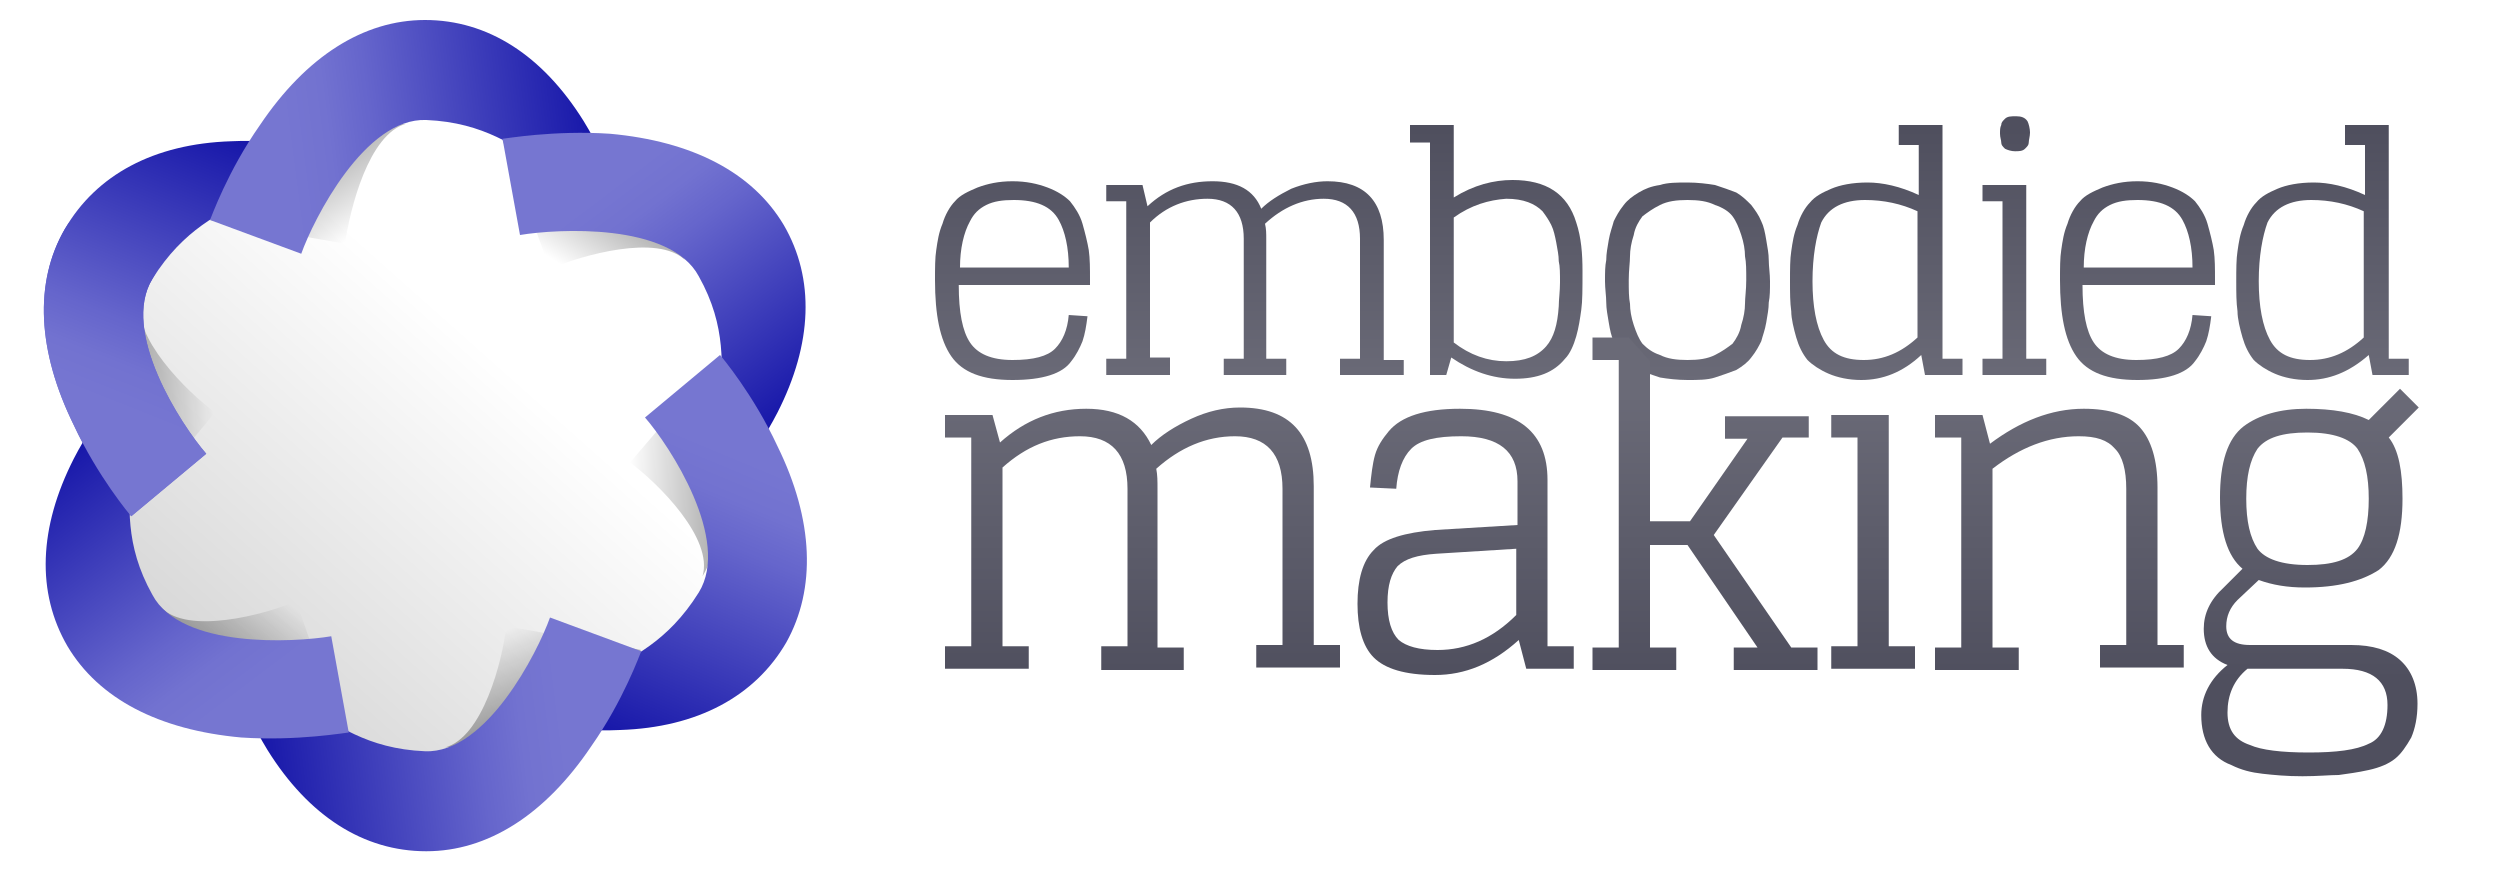 <?xml version="1.0" encoding="utf-8"?>
<!-- Generator: Adobe Illustrator 19.1.0, SVG Export Plug-In . SVG Version: 6.00 Build 0)  -->
<!DOCTYPE svg PUBLIC "-//W3C//DTD SVG 1.1//EN" "http://www.w3.org/Graphics/SVG/1.1/DTD/svg11.dtd">
<svg version="1.1" id="Layer_1" xmlns="http://www.w3.org/2000/svg" xmlns:xlink="http://www.w3.org/1999/xlink" x="0px" y="0px"
	 viewBox="0 0 200 70" enable-background="new 0 0 200 70" xml:space="preserve">
<linearGradient id="SVGID_1_" gradientUnits="userSpaceOnUse" x1="81.061" y1="10.364" x2="81.061" y2="30.478">
	<stop  offset="0" style="stop-color:#4F4F5E"/>
	<stop  offset="1" style="stop-color:#6A6A77"/>
</linearGradient>
<path fill="url(#SVGID_1_)" d="M81,30.4c-2.4,0-4-0.6-4.9-1.9c-0.9-1.3-1.3-3.3-1.3-6.1c0-0.9,0-1.8,0.1-2.4
	c0.1-0.7,0.2-1.4,0.5-2.1c0.2-0.7,0.6-1.4,1-1.8c0.4-0.5,1.1-0.8,1.8-1.1c0.8-0.3,1.7-0.5,2.8-0.5s2,0.2,2.8,0.5
	c0.8,0.3,1.4,0.7,1.8,1.1c0.4,0.5,0.8,1.1,1,1.8c0.2,0.7,0.4,1.5,0.5,2.1c0.1,0.7,0.1,1.5,0.1,2.4v0.4H76.7c0,2.2,0.3,3.7,0.9,4.6
	c0.6,0.9,1.7,1.4,3.4,1.4c1.7,0,2.8-0.3,3.4-0.9c0.6-0.6,1-1.5,1.1-2.7l1.5,0.1c-0.1,0.8-0.2,1.4-0.4,2c-0.2,0.5-0.5,1.1-0.9,1.6
	C85,29.9,83.4,30.4,81,30.4z M81.1,16c-0.9,0-1.6,0.1-2.2,0.4c-0.6,0.3-1,0.7-1.3,1.3c-0.5,0.9-0.8,2.2-0.8,3.7h8.7
	c0-1.6-0.3-2.9-0.8-3.8C84.1,16.5,82.9,16,81.1,16z"/>
<linearGradient id="SVGID_2_" gradientUnits="userSpaceOnUse" x1="100.398" y1="10.364" x2="100.398" y2="30.478">
	<stop  offset="0" style="stop-color:#4F4F5E"/>
	<stop  offset="1" style="stop-color:#6A6A77"/>
</linearGradient>
<path fill="url(#SVGID_2_)" d="M97.9,30v-1.3h1.6v-9.6c0-2.1-1-3.2-2.9-3.2c-1.7,0-3.3,0.6-4.6,1.9v10.8h1.6V30h-5.1v-1.3h1.6V16.1
	h-1.6v-1.3h2.9l0.4,1.7c1.5-1.4,3.2-2,5.2-2c2,0,3.3,0.7,3.9,2.2c0.6-0.6,1.4-1.1,2.4-1.6c1-0.4,2-0.6,2.9-0.6c3,0,4.5,1.6,4.5,4.7
	v9.6h1.6V30h-5.1v-1.3h1.6v-9.6c0-2.1-1-3.2-2.9-3.2c-1.7,0-3.3,0.7-4.7,2c0.1,0.4,0.1,0.8,0.1,1.2v9.6h1.6V30H97.9z"/>
<linearGradient id="SVGID_3_" gradientUnits="userSpaceOnUse" x1="119.684" y1="10.364" x2="119.684" y2="30.478">
	<stop  offset="0" style="stop-color:#4F4F5E"/>
	<stop  offset="1" style="stop-color:#6A6A77"/>
</linearGradient>
<path fill="url(#SVGID_3_)" d="M112.8,11.4V10h3.5v5.8c1.6-1,3.2-1.4,4.7-1.4c2.7,0,4.4,1.1,5.1,3.4c0.4,1.2,0.5,2.5,0.5,3.9
	c0,1.4,0,2.4-0.1,3.1c-0.1,0.7-0.2,1.4-0.4,2.1c-0.2,0.7-0.5,1.4-0.9,1.8c-0.9,1.1-2.2,1.6-4,1.6c-1.8,0-3.5-0.6-5.1-1.7l-0.4,1.4
	h-1.3V11.4H112.8z M116.3,17.4v10c1.3,1,2.7,1.5,4.2,1.5c1.5,0,2.5-0.4,3.2-1.2c0.6-0.7,0.9-1.7,1-3.2c0-0.5,0.1-1.2,0.1-1.9
	c0-0.7,0-1.3-0.1-1.7c0-0.5-0.1-0.9-0.2-1.5c-0.1-0.5-0.2-1-0.4-1.4c-0.2-0.4-0.4-0.7-0.7-1.1c-0.6-0.6-1.5-1-2.9-1
	C119.1,16,117.7,16.4,116.3,17.4z"/>
<linearGradient id="SVGID_4_" gradientUnits="userSpaceOnUse" x1="134.977" y1="10.364" x2="134.977" y2="30.478">
	<stop  offset="0" style="stop-color:#4F4F5E"/>
	<stop  offset="1" style="stop-color:#6A6A77"/>
</linearGradient>
<path fill="url(#SVGID_4_)" d="M137.2,30.2c-0.6,0.2-1.4,0.2-2.2,0.2c-0.8,0-1.6-0.1-2.2-0.2c-0.6-0.2-1.2-0.4-1.7-0.6
	c-0.5-0.3-0.8-0.6-1.2-1c-0.3-0.4-0.6-0.8-0.8-1.3c-0.2-0.4-0.3-0.9-0.4-1.5c-0.1-0.6-0.2-1.1-0.2-1.6c0-0.5-0.1-1.1-0.1-1.7
	c0-0.7,0-1.2,0.1-1.7c0-0.5,0.1-1,0.2-1.6c0.1-0.6,0.3-1.1,0.4-1.5c0.2-0.4,0.4-0.8,0.8-1.3c0.3-0.4,0.7-0.7,1.2-1
	c0.5-0.3,1-0.5,1.7-0.6c0.6-0.2,1.4-0.2,2.2-0.2c0.8,0,1.6,0.1,2.2,0.2c0.6,0.2,1.2,0.4,1.7,0.6c0.5,0.3,0.8,0.6,1.2,1
	c0.3,0.4,0.6,0.8,0.8,1.3c0.2,0.4,0.3,0.9,0.4,1.5c0.1,0.6,0.2,1.1,0.2,1.6c0,0.5,0.1,1.1,0.1,1.7c0,0.7,0,1.2-0.1,1.7
	c0,0.5-0.1,1-0.2,1.6c-0.1,0.6-0.3,1.1-0.4,1.5c-0.2,0.4-0.4,0.8-0.8,1.3c-0.3,0.4-0.7,0.7-1.2,1C138.4,29.8,137.8,30,137.2,30.2z
	 M132.8,28.4c0.6,0.3,1.3,0.4,2.2,0.4c0.9,0,1.6-0.1,2.2-0.4c0.6-0.3,1-0.6,1.4-0.9c0.3-0.4,0.6-0.9,0.7-1.5
	c0.2-0.6,0.3-1.2,0.3-1.7c0-0.5,0.1-1.1,0.1-1.9c0-0.8,0-1.4-0.1-1.9c0-0.5-0.1-1.1-0.3-1.7c-0.2-0.6-0.4-1.1-0.7-1.5
	c-0.3-0.4-0.8-0.7-1.4-0.9c-0.6-0.3-1.3-0.4-2.2-0.4c-0.9,0-1.6,0.1-2.2,0.4c-0.6,0.3-1,0.6-1.4,0.9c-0.3,0.4-0.6,0.9-0.7,1.5
	c-0.2,0.6-0.3,1.2-0.3,1.7c0,0.5-0.1,1.1-0.1,1.9c0,0.8,0,1.4,0.1,1.9c0,0.5,0.1,1.1,0.3,1.7c0.2,0.6,0.4,1.1,0.7,1.5
	C131.8,27.9,132.2,28.2,132.8,28.4z"/>
<linearGradient id="SVGID_5_" gradientUnits="userSpaceOnUse" x1="150.015" y1="10.364" x2="150.015" y2="30.478">
	<stop  offset="0" style="stop-color:#4F4F5E"/>
	<stop  offset="1" style="stop-color:#6A6A77"/>
</linearGradient>
<path fill="url(#SVGID_5_)" d="M148.9,30.4c-1,0-1.9-0.2-2.6-0.5c-0.7-0.3-1.3-0.7-1.7-1.1c-0.4-0.5-0.7-1.1-0.9-1.8
	c-0.2-0.7-0.4-1.5-0.4-2.1c-0.1-0.7-0.1-1.5-0.1-2.4c0-0.9,0-1.8,0.1-2.4c0.1-0.7,0.2-1.4,0.5-2.1c0.2-0.7,0.6-1.4,1-1.8
	c0.4-0.5,1-0.8,1.7-1.1c0.7-0.3,1.7-0.5,2.9-0.5c1.2,0,2.6,0.3,4.1,1v-4h-1.6V10h3.5v18.7h1.6V30H154l-0.3-1.6
	C152.2,29.8,150.6,30.4,148.9,30.4z M145,22.5c0,2,0.3,3.6,0.9,4.7c0.6,1.1,1.6,1.6,3.2,1.6c1.6,0,3-0.6,4.3-1.8V16.9
	c-1.3-0.6-2.7-0.9-4.2-0.9c-1.7,0-2.9,0.6-3.5,1.8C145.3,18.9,145,20.5,145,22.5z"/>
<linearGradient id="SVGID_6_" gradientUnits="userSpaceOnUse" x1="161.156" y1="10.364" x2="161.156" y2="30.478">
	<stop  offset="0" style="stop-color:#4F4F5E"/>
	<stop  offset="1" style="stop-color:#6A6A77"/>
</linearGradient>
<path fill="url(#SVGID_6_)" d="M158.6,16.1v-1.3h3.5v13.9h1.6V30h-5.1v-1.3h1.6V16.1H158.6z M162.3,11.4c0,0.2-0.1,0.3-0.3,0.5
	c-0.2,0.2-0.5,0.2-0.8,0.2c-0.3,0-0.6-0.1-0.8-0.2c-0.2-0.2-0.3-0.3-0.3-0.5c0-0.2-0.1-0.4-0.1-0.7c0-0.3,0-0.5,0.1-0.7
	c0-0.2,0.1-0.3,0.3-0.5c0.2-0.2,0.5-0.2,0.9-0.2c0.4,0,0.7,0.1,0.9,0.4c0.1,0.2,0.2,0.6,0.2,0.9C162.4,10.9,162.3,11.2,162.3,11.4z"
	/>
<linearGradient id="SVGID_7_" gradientUnits="userSpaceOnUse" x1="171.015" y1="10.364" x2="171.015" y2="30.478">
	<stop  offset="0" style="stop-color:#4F4F5E"/>
	<stop  offset="1" style="stop-color:#6A6A77"/>
</linearGradient>
<path fill="url(#SVGID_7_)" d="M171,30.4c-2.4,0-4-0.6-4.9-1.9c-0.9-1.3-1.3-3.3-1.3-6.1c0-0.9,0-1.8,0.1-2.4
	c0.1-0.7,0.2-1.4,0.5-2.1c0.2-0.7,0.6-1.4,1-1.8c0.4-0.5,1.1-0.8,1.8-1.1c0.8-0.3,1.7-0.5,2.8-0.5c1.1,0,2,0.2,2.8,0.5
	c0.8,0.3,1.4,0.7,1.8,1.1c0.4,0.5,0.8,1.1,1,1.8c0.2,0.7,0.4,1.5,0.5,2.1c0.1,0.7,0.1,1.5,0.1,2.4v0.4h-10.6c0,2.2,0.3,3.7,0.9,4.6
	c0.6,0.9,1.7,1.4,3.4,1.4s2.8-0.3,3.4-0.9c0.6-0.6,1-1.5,1.1-2.7l1.5,0.1c-0.1,0.8-0.2,1.4-0.4,2c-0.2,0.5-0.5,1.1-0.9,1.6
	C174.9,29.9,173.3,30.4,171,30.4z M171,16c-0.9,0-1.6,0.1-2.2,0.4c-0.6,0.3-1,0.7-1.3,1.3c-0.5,0.9-0.8,2.2-0.8,3.7h8.7
	c0-1.6-0.3-2.9-0.8-3.8C174,16.5,172.8,16,171,16z"/>
<linearGradient id="SVGID_8_" gradientUnits="userSpaceOnUse" x1="185.723" y1="10.364" x2="185.723" y2="30.478">
	<stop  offset="0" style="stop-color:#4F4F5E"/>
	<stop  offset="1" style="stop-color:#6A6A77"/>
</linearGradient>
<path fill="url(#SVGID_8_)" d="M184.6,30.4c-1,0-1.9-0.2-2.6-0.5c-0.7-0.3-1.3-0.7-1.7-1.1c-0.4-0.5-0.7-1.1-0.9-1.8
	c-0.2-0.7-0.4-1.5-0.4-2.1c-0.1-0.7-0.1-1.5-0.1-2.4c0-0.9,0-1.8,0.1-2.4c0.1-0.7,0.2-1.4,0.5-2.1c0.2-0.7,0.6-1.4,1-1.8
	c0.4-0.5,1-0.8,1.7-1.1c0.7-0.3,1.7-0.5,2.9-0.5c1.2,0,2.6,0.3,4.1,1v-4h-1.6V10h3.5v18.7h1.6V30h-2.9l-0.3-1.6
	C187.9,29.8,186.3,30.4,184.6,30.4z M180.7,22.5c0,2,0.3,3.6,0.9,4.7c0.6,1.1,1.6,1.6,3.2,1.6c1.6,0,3-0.6,4.3-1.8V16.9
	c-1.3-0.6-2.7-0.9-4.2-0.9c-1.7,0-2.9,0.6-3.5,1.8C181,18.9,180.7,20.5,180.7,22.5z"/>
<linearGradient id="SVGID_9_" gradientUnits="userSpaceOnUse" x1="91.49" y1="54.374" x2="91.49" y2="31.553">
	<stop  offset="0" style="stop-color:#4F4F5E"/>
	<stop  offset="1" style="stop-color:#6A6A77"/>
</linearGradient>
<path fill="url(#SVGID_9_)" d="M88.1,53.5v-1.8h2.1V39.1c0-2.8-1.3-4.2-3.8-4.2c-2.3,0-4.3,0.8-6.2,2.5v14.3h2.1v1.8h-6.7v-1.8h2.1
	V35h-2.1v-1.8h3.8l0.6,2.2c2-1.8,4.3-2.7,6.9-2.7c2.6,0,4.3,1,5.2,2.9c0.8-0.8,1.9-1.5,3.2-2.1c1.3-0.6,2.6-0.9,3.9-0.9
	c4,0,5.9,2.1,5.9,6.3v12.7h2.1v1.8h-6.7v-1.8h2.1V39.1c0-2.8-1.3-4.2-3.8-4.2c-2.3,0-4.4,0.9-6.3,2.6c0.1,0.5,0.1,1,0.1,1.6v12.7
	h2.1v1.8H88.1z"/>
<linearGradient id="SVGID_10_" gradientUnits="userSpaceOnUse" x1="117.266" y1="54.374" x2="117.266" y2="31.553">
	<stop  offset="0" style="stop-color:#4F4F5E"/>
	<stop  offset="1" style="stop-color:#6A6A77"/>
</linearGradient>
<path fill="url(#SVGID_10_)" d="M121.5,51.2c-2.1,1.9-4.3,2.8-6.7,2.8c-2.4,0-4-0.5-4.9-1.4c-0.9-0.9-1.3-2.4-1.3-4.3
	c0-1.9,0.4-3.4,1.3-4.3c0.8-0.9,2.5-1.4,4.9-1.6l6.6-0.4v-3.5c0-2.4-1.5-3.6-4.5-3.6c-2,0-3.3,0.3-4,1c-0.7,0.7-1.1,1.8-1.2,3.2
	l-2.1-0.1c0.1-1,0.2-1.9,0.4-2.6c0.2-0.7,0.6-1.3,1.1-1.9c1-1.2,2.9-1.8,5.7-1.8c4.7,0,7,1.9,7,5.7v13.3h2.1v1.8h-3.8L121.5,51.2z
	 M115,52c2.3,0,4.4-0.9,6.3-2.8v-5.3l-6.4,0.4c-1.5,0.1-2.5,0.4-3.1,1c-0.5,0.6-0.8,1.5-0.8,2.9c0,1.4,0.3,2.4,0.9,3
	C112.5,51.7,113.5,52,115,52z"/>
<linearGradient id="SVGID_11_" gradientUnits="userSpaceOnUse" x1="136.349" y1="54.374" x2="136.349" y2="31.553">
	<stop  offset="0" style="stop-color:#4F4F5E"/>
	<stop  offset="1" style="stop-color:#6A6A77"/>
</linearGradient>
<path fill="url(#SVGID_11_)" d="M127.4,28.7V27h2.9l1.7,1.9v12.8h3.2l4.6-6.6h-1.8v-1.8h6.7V35h-2.1l-5.5,7.8l6.2,9h2.1v1.8h-6.7
	v-1.8h1.9l-5.6-8.2H132v8.2h2.1v1.8h-6.7v-1.8h2.1v-23H127.4z"/>
<linearGradient id="SVGID_12_" gradientUnits="userSpaceOnUse" x1="149.827" y1="54.374" x2="149.827" y2="31.553">
	<stop  offset="0" style="stop-color:#4F4F5E"/>
	<stop  offset="1" style="stop-color:#6A6A77"/>
</linearGradient>
<path fill="url(#SVGID_12_)" d="M146.5,35v-1.8h4.6v18.5h2.1v1.8h-6.7v-1.8h2.1V35H146.5z"/>
<linearGradient id="SVGID_13_" gradientUnits="userSpaceOnUse" x1="164.775" y1="54.374" x2="164.775" y2="31.553">
	<stop  offset="0" style="stop-color:#4F4F5E"/>
	<stop  offset="1" style="stop-color:#6A6A77"/>
</linearGradient>
<path fill="url(#SVGID_13_)" d="M154.8,35v-1.8h3.8l0.6,2.3c2.4-1.8,4.9-2.8,7.5-2.8c2.1,0,3.6,0.5,4.5,1.5c0.9,1,1.4,2.6,1.4,4.8
	v12.6h2.1v1.8H168v-1.8h2.1V39.1c0-1.5-0.3-2.6-0.9-3.2c-0.6-0.7-1.5-1-2.9-1c-2.4,0-4.7,0.9-6.9,2.6v14.3h2.1v1.8h-6.7v-1.8h2.1V35
	H154.8z"/>
<linearGradient id="SVGID_14_" gradientUnits="userSpaceOnUse" x1="184.63" y1="54.374" x2="184.63" y2="31.553">
	<stop  offset="0" style="stop-color:#4F4F5E"/>
	<stop  offset="1" style="stop-color:#6A6A77"/>
</linearGradient>
<path fill="url(#SVGID_14_)" d="M184.4,47c-1.4,0-2.6-0.2-3.7-0.6l-1.7,1.6c-0.6,0.6-0.9,1.3-0.9,2.1c0,1,0.6,1.5,1.9,1.5h8.1
	c1.7,0,3,0.4,3.9,1.2c0.9,0.8,1.4,2,1.4,3.5c0,1.1-0.2,2-0.5,2.7c-0.4,0.7-0.8,1.3-1.3,1.7c-0.5,0.4-1.2,0.7-2.1,0.9
	c-0.9,0.2-1.7,0.3-2.4,0.4c-0.7,0-1.7,0.1-2.9,0.1c-1.3,0-2.3-0.1-3.2-0.2c-0.9-0.1-1.7-0.3-2.5-0.7c-1.6-0.6-2.4-2-2.4-4
	c0-1.5,0.7-2.9,2.1-4c-1.3-0.5-1.9-1.5-1.9-2.9c0-1.2,0.5-2.3,1.6-3.3l1.5-1.5c-1.2-1-1.8-2.9-1.8-5.7c0-2.8,0.6-4.7,1.9-5.7
	c1.2-0.9,2.9-1.4,5-1.4c2.1,0,3.8,0.3,5,0.9l2.5-2.5l1.5,1.5l-2.4,2.4c0.8,1,1.1,2.7,1.1,4.9c0,2.8-0.6,4.7-1.9,5.7
	C188.9,46.5,187,47,184.4,47z M184.7,60.2c2.2,0,3.8-0.2,4.8-0.7c1-0.4,1.5-1.5,1.5-3.1c0-1.9-1.2-2.9-3.6-2.9h-7.6
	c-1.1,0.9-1.6,2.1-1.6,3.5c0,1.4,0.6,2.2,1.8,2.6C180.9,60,182.5,60.2,184.7,60.2z M179.7,39.9c0,1.8,0.3,3.1,0.9,4
	c0.6,0.8,1.9,1.3,4,1.3c2,0,3.3-0.4,4-1.3c0.6-0.8,0.9-2.2,0.9-4c0-1.8-0.3-3.1-0.9-4c-0.6-0.8-1.9-1.3-4-1.3c-2,0-3.3,0.4-4,1.3
	C180,36.8,179.7,38.1,179.7,39.9z"/>
<linearGradient id="SVGID_15_" gradientUnits="userSpaceOnUse" x1="17.884" y1="53.137" x2="39.673" y2="28.644">
	<stop  offset="0" style="stop-color:#000000;stop-opacity:0.3"/>
	<stop  offset="1" style="stop-color:#000000;stop-opacity:0"/>
</linearGradient>
<path opacity="0.5" fill="url(#SVGID_15_)" d="M52.2,16.9L40.5,10c-1.7-1-3.9-1.5-6.3-1.5c-2.3,0-4.6,0.5-6.3,1.5l-11.6,6.9
	c-3.5,2-6,6.9-6,10.9v13.7c0,4.1,2.5,8.9,6,10.9l11.7,6.9c1.7,1,3.9,1.5,6.2,1.5s4.5-0.5,6.3-1.5l11.7-6.9c3.5-2,6.1-6.9,6.1-10.9
	V27.8C58.4,23.7,55.8,18.9,52.2,16.9z"/>
<g>
	<linearGradient id="SVGID_16_" gradientUnits="userSpaceOnUse" x1="47.61" y1="15.823" x2="44.36" y2="20.861">
		<stop  offset="0" style="stop-color:#000000;stop-opacity:0.3"/>
		<stop  offset="1" style="stop-color:#000000;stop-opacity:0"/>
	</linearGradient>
	<path fill="url(#SVGID_16_)" d="M52.6,18.6l-12.4-7.4L44,21.5c2.6-1.1,8.6-2.8,10.8-0.7C54.2,19.9,53.4,19.1,52.6,18.6z"/>
</g>
<g>
	<linearGradient id="SVGID_17_" gradientUnits="userSpaceOnUse" x1="24.526" y1="13.426" x2="28.102" y2="19.033">
		<stop  offset="0" style="stop-color:#000000;stop-opacity:0.3"/>
		<stop  offset="1" style="stop-color:#000000;stop-opacity:0"/>
	</linearGradient>
	<path fill="url(#SVGID_17_)" d="M29.5,10.7l-12.7,6.9l10.8,1.9c0.4-2.8,1.9-8.8,4.9-9.6C31.4,9.9,30.4,10.2,29.5,10.7z"/>
</g>
<g>
	<linearGradient id="SVGID_18_" gradientUnits="userSpaceOnUse" x1="10.418" y1="32.686" x2="17.079" y2="32.849">
		<stop  offset="0" style="stop-color:#000000;stop-opacity:0.3"/>
		<stop  offset="1" style="stop-color:#000000;stop-opacity:0"/>
	</linearGradient>
	<path fill="url(#SVGID_18_)" d="M10.5,27l-0.3,14.4l7-8.4c-2.3-1.7-6.7-6.1-5.9-9C10.7,25,10.4,26,10.5,27z"/>
</g>
<g>
	<linearGradient id="SVGID_19_" gradientUnits="userSpaceOnUse" x1="19.728" y1="53.941" x2="23.628" y2="48.659">
		<stop  offset="0" style="stop-color:#000000;stop-opacity:0.3"/>
		<stop  offset="1" style="stop-color:#000000;stop-opacity:0"/>
	</linearGradient>
	<path fill="url(#SVGID_19_)" d="M15,50.9l12.3,7.6l-3.6-10.4c-2.6,1.1-8.7,2.7-10.8,0.5C13.4,49.6,14.1,50.4,15,50.9z"/>
</g>
<g>
	<linearGradient id="SVGID_20_" gradientUnits="userSpaceOnUse" x1="43.544" y1="56.078" x2="40.945" y2="50.229">
		<stop  offset="0" style="stop-color:#000000;stop-opacity:0.3"/>
		<stop  offset="1" style="stop-color:#000000;stop-opacity:0"/>
	</linearGradient>
	<path fill="url(#SVGID_20_)" d="M38.7,59l12.6-7l-10.8-1.9c-0.3,2.8-1.9,8.9-4.9,9.7C36.8,59.7,37.8,59.5,38.7,59z"/>
</g>
<g>
	<linearGradient id="SVGID_21_" gradientUnits="userSpaceOnUse" x1="56.969" y1="37.409" x2="50.307" y2="37.328">
		<stop  offset="0" style="stop-color:#000000;stop-opacity:0.3"/>
		<stop  offset="1" style="stop-color:#000000;stop-opacity:0"/>
	</linearGradient>
	<path fill="url(#SVGID_21_)" d="M57.1,43.1l0.4-14.4L50.4,37c2.3,1.7,6.7,6.1,5.8,9.1C56.8,45.1,57.1,44.1,57.1,43.1z"/>
</g>
<linearGradient id="SVGID_22_" gradientUnits="userSpaceOnUse" x1="18.065" y1="9.14" x2="8.639" y2="32.867">
	<stop  offset="0" style="stop-color:#1010A6"/>
	<stop  offset="0.723" style="stop-color:#6666CC"/>
	<stop  offset="0.726" style="stop-color:#6666CC"/>
	<stop  offset="0.851" style="stop-color:#7272D0"/>
	<stop  offset="0.979" style="stop-color:#7676D1"/>
</linearGradient>
<path fill="url(#SVGID_22_)" d="M5.2,18.3c2.5-4.3,7.1-6.8,13.3-7c4.2-0.2,7.6,0.7,7.8,0.8c0,0-2.9,1.7-6.2,3.6
	c-2.5,1.4-5.4,2.6-7.9,6.6c-2.6,4.2,2.3,11.7,4.3,14l-6,5c-0.1-0.1-2.7-3.2-4.6-7.3C3,28.1,2.7,22.6,5.2,18.3z"/>
<linearGradient id="SVGID_23_" gradientUnits="userSpaceOnUse" x1="48.729" y1="8.357" x2="22.402" y2="11.77">
	<stop  offset="0" style="stop-color:#1010A6"/>
	<stop  offset="0.723" style="stop-color:#6666CC"/>
	<stop  offset="0.726" style="stop-color:#6666CC"/>
	<stop  offset="0.851" style="stop-color:#7272D0"/>
	<stop  offset="0.979" style="stop-color:#7676D1"/>
</linearGradient>
<path fill="url(#SVGID_23_)" d="M34,1.6c5,0,9.4,2.8,12.7,8.1c2.2,3.6,3.2,7,3.2,7.1c0,0-2.9-1.7-6.2-3.6c-2.5-1.4-4.9-3.4-9.6-3.6
	c-4.9-0.2-9,7.9-10,10.7l-7.3-2.7c0.1-0.2,1.4-3.9,4-7.6C24.5,4.5,29.1,1.6,34,1.6z"/>
<linearGradient id="SVGID_24_" gradientUnits="userSpaceOnUse" x1="64.019" y1="34.135" x2="48.906" y2="14.145">
	<stop  offset="0" style="stop-color:#1010A6"/>
	<stop  offset="0.723" style="stop-color:#6666CC"/>
	<stop  offset="0.726" style="stop-color:#6666CC"/>
	<stop  offset="0.851" style="stop-color:#7272D0"/>
	<stop  offset="0.979" style="stop-color:#7676D1"/>
</linearGradient>
<path fill="url(#SVGID_24_)" d="M62.7,18c2.5,4.3,2.3,9.5-0.5,15c-1.9,3.7-4.4,6.3-4.5,6.4c0,0,0-3.4,0-7.2c0-2.8,0.5-6-1.8-10.1
	c-2.3-4.3-11.3-3.8-14.3-3.3l-1.4-7.7c0.2,0,4.1-0.7,8.6-0.4C55.4,11.3,60.2,13.8,62.7,18z"/>
<linearGradient id="SVGID_25_" gradientUnits="userSpaceOnUse" x1="49.66" y1="60.765" x2="59.898" y2="36.146">
	<stop  offset="0" style="stop-color:#1010A6"/>
	<stop  offset="0.723" style="stop-color:#6666CC"/>
	<stop  offset="0.726" style="stop-color:#6666CC"/>
	<stop  offset="0.851" style="stop-color:#7272D0"/>
	<stop  offset="0.979" style="stop-color:#7676D1"/>
</linearGradient>
<path fill="url(#SVGID_25_)" d="M62.9,51.4c-2.5,4.3-7.1,6.8-13.3,7c-4.2,0.2-7.6-0.7-7.8-0.8c0,0,2.9-1.7,6.2-3.6
	c2.5-1.4,5.4-2.6,7.9-6.6c2.6-4.2-2.3-11.7-4.3-14l6-5c0.1,0.1,2.7,3.2,4.6,7.3C65.1,41.6,65.3,47.1,62.9,51.4z"/>
<linearGradient id="SVGID_26_" gradientUnits="userSpaceOnUse" x1="19.458" y1="61.225" x2="45.623" y2="57.974">
	<stop  offset="0" style="stop-color:#1010A6"/>
	<stop  offset="0.723" style="stop-color:#6666CC"/>
	<stop  offset="0.726" style="stop-color:#6666CC"/>
	<stop  offset="0.851" style="stop-color:#7272D0"/>
	<stop  offset="0.979" style="stop-color:#7676D1"/>
</linearGradient>
<path fill="url(#SVGID_26_)" d="M34.1,68.1c-5,0-9.4-2.8-12.7-8.1c-2.2-3.6-3.2-7-3.2-7.1c0,0,2.9,1.7,6.2,3.6
	c2.5,1.4,4.9,3.4,9.6,3.6c4.9,0.2,9-7.9,10-10.7l7.3,2.7c-0.1,0.2-1.4,3.9-4,7.6C43.6,65.2,39,68.1,34.1,68.1z"/>
<linearGradient id="SVGID_27_" gradientUnits="userSpaceOnUse" x1="3.942" y1="35.437" x2="19.543" y2="56.076">
	<stop  offset="0" style="stop-color:#1010A6"/>
	<stop  offset="0.723" style="stop-color:#6666CC"/>
	<stop  offset="0.726" style="stop-color:#6666CC"/>
	<stop  offset="0.851" style="stop-color:#7272D0"/>
	<stop  offset="0.979" style="stop-color:#7676D1"/>
</linearGradient>
<path fill="url(#SVGID_27_)" d="M5.4,51.7c-2.5-4.3-2.3-9.5,0.5-15c1.9-3.7,4.4-6.3,4.5-6.4c0,0,0,3.4,0,7.2c0,2.8-0.5,6,1.8,10.1
	c2.3,4.3,11.3,3.8,14.3,3.3l1.4,7.7c-0.2,0-4.1,0.7-8.6,0.4C12.7,58.4,7.9,55.9,5.4,51.7z"/>
<linearGradient id="SVGID_28_" gradientUnits="userSpaceOnUse" x1="17.98" y1="9.106" x2="8.555" y2="32.833">
	<stop  offset="0" style="stop-color:#1010A6"/>
	<stop  offset="0.723" style="stop-color:#6666CC"/>
	<stop  offset="0.726" style="stop-color:#6666CC"/>
	<stop  offset="0.851" style="stop-color:#7272D0"/>
	<stop  offset="0.979" style="stop-color:#7676D1"/>
</linearGradient>
<path fill="url(#SVGID_28_)" d="M5.2,18.3c2.5-4.3,9.5-0.1,7,4c-2.6,4.2,2.3,11.7,4.3,14l-6,5c-0.1-0.1-2.7-3.2-4.6-7.3
	C3,28.1,2.7,22.6,5.2,18.3z"/>
</svg>
